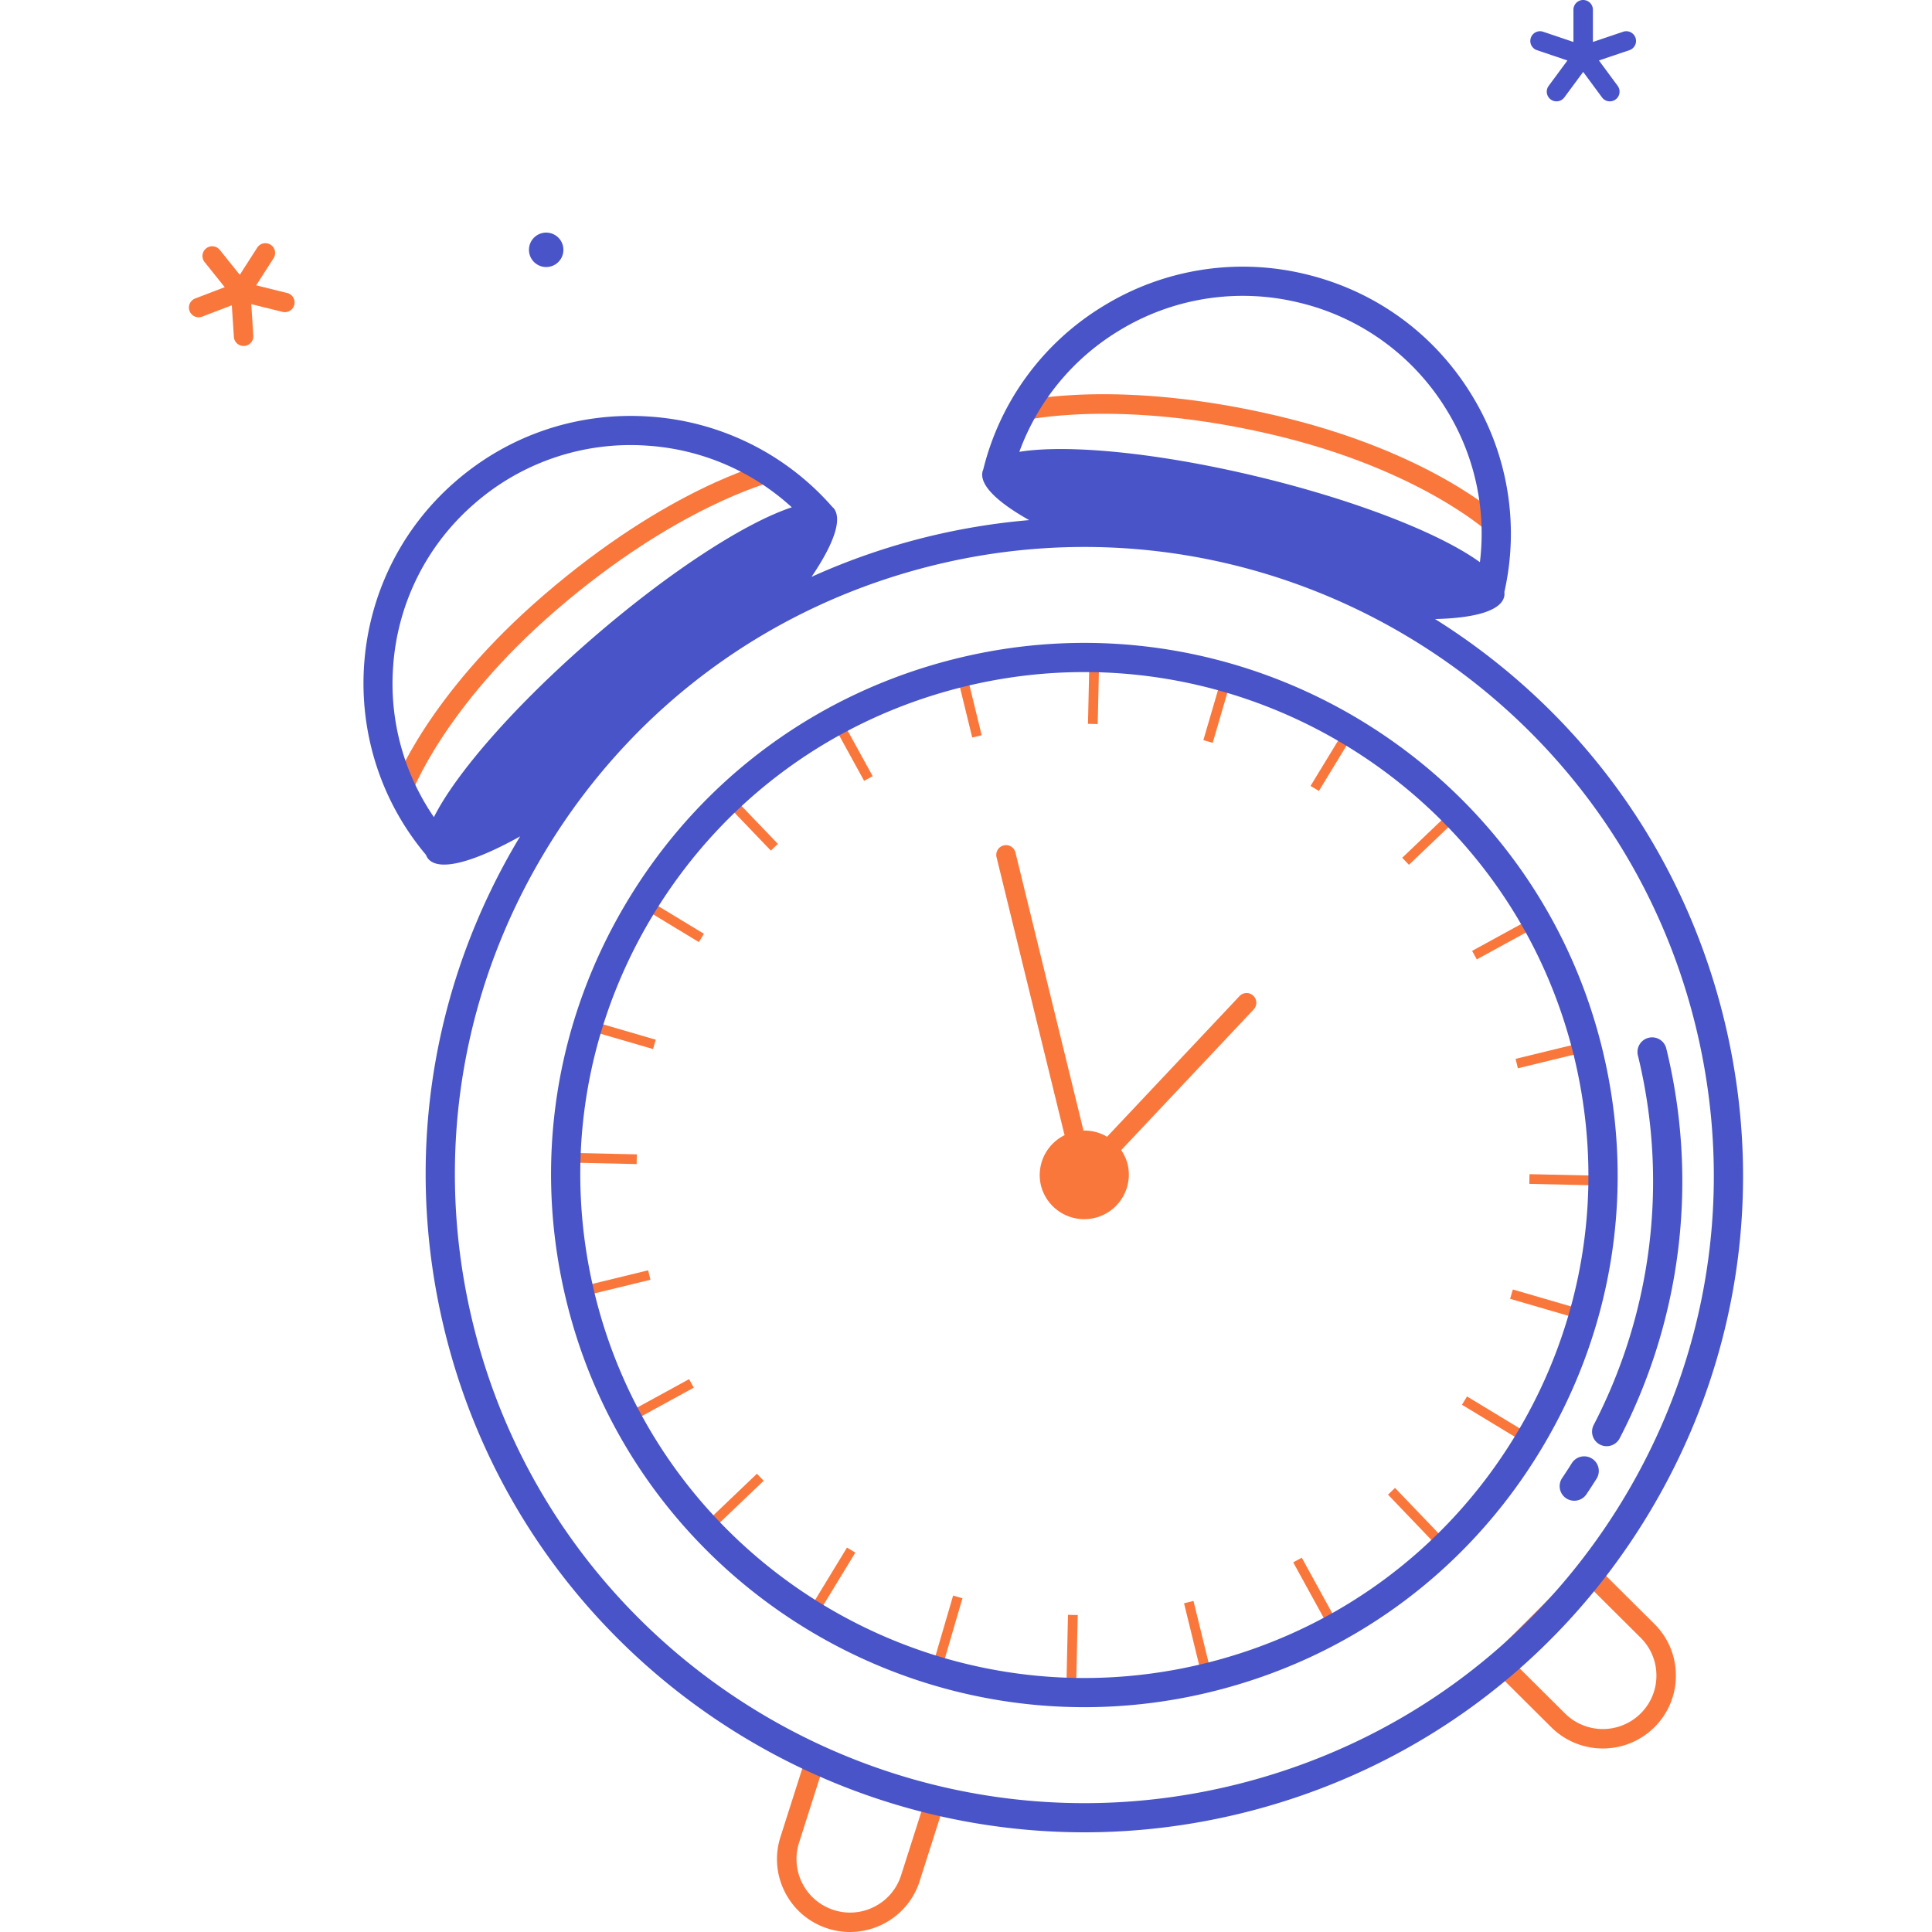 <svg preserveAspectRatio="xMidYMid meet" data-bbox="32.999 22.499 124.685 155.001" viewBox="32.999 22.499 124.685 155.001" height="200" width="200" xmlns="http://www.w3.org/2000/svg" data-type="color" role="img">
    <g>
        <path fill="#FA773C" d="M95.342 76.345l1.258 5.141-.758.186-1.258-5.141.758-.186z" data-color="1"></path>
        <path fill="#FA773C" d="M113.593 150.939l1.258 5.141-.759.186-1.258-5.141.759-.186z" data-color="1"></path>
        <path fill="#FA773C" d="M69.841 124.413l.185.757-5.151 1.256-.185-.758 5.151-1.255z" data-color="1"></path>
        <path fill="#FA773C" d="M144.585 106.193l.185.758-5.151 1.255-.185-.758 5.151-1.255z" data-color="1"></path>
        <path fill="#FA773C" d="M87.853 84.77l-2.548-4.641-.685.375 2.548 4.641.685-.375z" data-color="1"></path>
        <path fill="#FA773C" d="M121.593 147.844l2.549 4.642.685-.375-2.548-4.641-.686.374z" data-color="1"></path>
        <path fill="#FA773C" d="M68.476 135.689l.376.683 4.649-2.543-.375-.684-4.65 2.544z" data-color="1"></path>
        <path fill="#FA773C" d="M140.971 96.926l-.376-.684-4.649 2.544.375.684 4.65-2.544z" data-color="1"></path>
        <path fill="#FA773C" d="M76.585 86.378l-.564.539 3.664 3.825.565-.539-3.665-3.825z" data-color="1"></path>
        <path fill="#FA773C" d="M129.197 142.412l3.664 3.825.565-.539-3.665-3.825-.564.539z" data-color="1"></path>
        <path fill="#FA773C" d="M74.737 144.392l.54.563 3.832-3.657-.541-.564-3.831 3.658z" data-color="1"></path>
        <path fill="#FA773C" d="M130.337 91.317l.541.564 3.832-3.658-.54-.564-3.833 3.658z" data-color="1"></path>
        <path fill="#FA773C" d="M69.377 95.333l4.532 2.748.406-.666-4.532-2.748-.406.666z" data-color="1"></path>
        <path fill="#FA773C" d="M140.07 137.281l-4.532-2.747-.406.666 4.532 2.748.406-.667z" data-color="1"></path>
        <path fill="#FA773C" d="M86.462 147.063l-.668-.405-2.753 4.523.669.405 2.752-4.523z" data-color="1"></path>
        <path fill="#FA773C" d="M122.984 85.552l.669.405 2.753-4.523-.669-.405-2.753 4.523z" data-color="1"></path>
        <path fill="#FA773C" d="M70.452 105.914l-5.09-1.484-.219.749 5.089 1.483.22-.748z" data-color="1"></path>
        <path fill="#FA773C" d="M138.994 126.701l5.09 1.484.22-.749-5.09-1.483-.22.748z" data-color="1"></path>
        <path fill="#FA773C" d="M94.308 150.508l.749.219-1.486 5.08-.748-.219 1.485-5.08z" data-color="1"></path>
        <path fill="#FA773C" d="M115.87 76.799l.749.219-1.486 5.08-.748-.219 1.485-5.08z" data-color="1"></path>
        <path fill="#FA773C" d="M63.632 114.993l5.302.118-.017.78-5.302-.118.017-.78z" data-color="1"></path>
        <path fill="#FA773C" d="M140.55 116.7l5.302.117-.017.78-5.302-.118.018-.78z" data-color="1"></path>
        <path fill="#FA773C" d="M103.524 152.054l.782.017-.119 5.29-.781-.017.118-5.29z" data-color="1"></path>
        <path fill="#FA773C" d="M105.246 75.28l.782.017-.119 5.292-.781-.017.118-5.292z" data-color="1"></path>
        <path d="M80.455 169.877c-.475 1.489-.34 3.073.378 4.46s1.937 2.413 3.427 2.887a5.853 5.853 0 0 0 1.774.276c2.484 0 4.795-1.59 5.588-4.076l2.25-7.059-11.167-3.548-2.25 7.06zm11.455-2.499l-1.777 5.573a4.26 4.26 0 0 1-2.121 2.509 4.265 4.265 0 0 1-3.277.277 4.292 4.292 0 0 1-2.791-5.388l1.776-5.573 8.19 2.602z" fill="#FA773C" data-color="1"></path>
        <path d="M150.571 152.787l-5.259-5.229-8.272 8.286 5.257 5.229a5.85 5.85 0 0 0 4.136 1.703 5.85 5.85 0 0 0 4.151-1.717 5.81 5.81 0 0 0 1.71-4.139 5.808 5.808 0 0 0-1.723-4.133zm-1.093 7.17a4.308 4.308 0 0 1-6.077.011l-4.151-4.128 6.067-6.076 4.151 4.128a4.258 4.258 0 0 1 1.264 3.031 4.26 4.26 0 0 1-1.254 3.034z" fill="#FA773C" data-color="1"></path>
        <path d="M117.283 102.416l-10.625 11.283a3.573 3.573 0 0 0-1.908-.497c-.004-.03.004-.058-.004-.087L99.311 90.9a.78.78 0 1 0-1.519.37l5.435 22.215c.007.03.025.053.035.081a3.568 3.568 0 0 0-1.904 4.053 3.58 3.58 0 0 0 6.956-1.695 3.538 3.538 0 0 0-.523-1.151l10.63-11.288a.78.78 0 0 0-1.138-1.069z" fill="#FA773C" data-color="1"></path>
        <path d="M149.056 25.534a.783.783 0 0 0-.99-.489l-2.429.821V23.28a.78.78 0 1 0-1.562 0v2.587l-2.429-.821a.78.78 0 1 0-.5 1.478l2.448.827-1.505 2.037a.779.779 0 0 0 .628 1.242.78.78 0 0 0 .629-.317l1.511-2.045 1.51 2.045a.779.779 0 0 0 1.091.165.779.779 0 0 0 .166-1.091l-1.504-2.037 2.448-.827a.78.78 0 0 0 .488-.989z" fill="#4854C7" data-color="2"></path>
        <path d="M37.147 46.665a.78.78 0 0 1-.657-1.2l1.985-3.094a.78.78 0 0 1 1.316.841l-1.985 3.094a.783.783 0 0 1-.659.359z" fill="#FA773C" data-color="1"></path>
        <path d="M37.149 46.665a.78.78 0 0 1-.611-.293l-2.283-2.848a.78.78 0 1 1 1.221-.974l2.283 2.848a.78.78 0 0 1-.61 1.267z" fill="#FA773C" data-color="1"></path>
        <path d="M40.695 47.543a.764.764 0 0 1-.189-.023l-3.546-.878a.78.78 0 1 1 .377-1.514l3.546.878a.78.78 0 0 1-.188 1.537z" fill="#FA773C" data-color="1"></path>
        <path d="M37.384 50.256a.78.78 0 0 1-.779-.729l-.237-3.591a.78.78 0 0 1 .729-.829.783.783 0 0 1 .831.727l.237 3.591a.78.78 0 0 1-.729.829l-.052.002z" fill="#FA773C" data-color="1"></path>
        <path d="M33.782 47.953a.779.779 0 0 1-.279-1.508l3.366-1.288a.779.779 0 1 1 .559 1.456l-3.366 1.288a.792.792 0 0 1-.28.052z" fill="#FA773C" data-color="1"></path>
        <path fill="#4854C7" d="M63.042 42.543a1.381 1.381 0 1 1-2.762-.002 1.381 1.381 0 0 1 2.762.002z" data-color="2"></path>
        <path d="M50.841 86.22l-1.473-.524c.106-.296 2.697-7.344 12.066-15.426 9.99-8.616 17.7-10.567 18.024-10.646l.372 1.515c-.076.019-7.696 1.964-17.373 10.311-9.061 7.815-11.592 14.701-11.616 14.77z" fill="#FA773C" data-color="1"></path>
        <path d="M137.21 65.17c-.054-.049-5.522-5.006-17.13-7.764-12.483-2.964-20.103-1.177-20.178-1.158l-.371-1.515c.324-.079 8.066-1.894 20.911 1.157 12.046 2.862 17.601 7.925 17.832 8.139l-1.064 1.141z" fill="#FA773C" data-color="1"></path>
        <path d="M104.838 159.463c-19.253.002-36.784-13.087-41.549-32.566-2.71-11.077-.936-22.544 4.995-32.289s15.309-16.602 26.408-19.307c22.905-5.586 46.1 8.477 51.694 31.342 2.71 11.077.936 22.544-4.995 32.289s-15.31 16.602-26.408 19.306a42.72 42.72 0 0 1-10.145 1.225zm-.003-83.045c-3.166 0-6.379.374-9.589 1.156-10.49 2.557-19.354 9.038-24.96 18.249-5.606 9.211-7.282 20.05-4.721 30.519 5.288 21.613 27.206 34.903 48.862 29.624 10.49-2.557 19.354-9.038 24.96-18.248 5.606-9.211 7.282-20.05 4.721-30.519-4.505-18.41-21.077-30.781-39.273-30.781z" fill="#4854C7" data-color="2"></path>
        <path d="M145.557 139.516a1.172 1.172 0 0 0-1.614.375l-.251.395c-.171.265-.344.529-.52.79a1.168 1.168 0 0 0 .971 1.824c.376 0 .747-.181.973-.516a49.45 49.45 0 0 0 .817-1.255 1.17 1.17 0 0 0-.376-1.613z" fill="#4854C7" data-color="2"></path>
        <path d="M150.108 105.759a1.17 1.17 0 0 0-.861 1.414 42.463 42.463 0 0 1-3.545 29.645 1.168 1.168 0 0 0 1.04 1.707c.424 0 .833-.231 1.042-.632a44.79 44.79 0 0 0 3.74-31.275 1.17 1.17 0 0 0-1.416-.859z" fill="#4854C7" data-color="2"></path>
        <path d="M156.155 104.263c-3.28-13.407-11.503-24.767-23.18-32.099 3.205-.077 5.272-.667 5.542-1.789.03-.123.031-.251.017-.382a21.251 21.251 0 0 0-2.643-15.842c-2.996-4.885-7.718-8.313-13.297-9.653a21.377 21.377 0 0 0-16.241 2.559 21.298 21.298 0 0 0-9.63 13.119c-.02.049-.042.097-.054.149-.258 1.071 1.161 2.453 3.743 3.902a53.616 53.616 0 0 0-8.108 1.324 53.448 53.448 0 0 0-9.357 3.229c1.797-2.648 2.512-4.667 1.754-5.538-.014-.017-.039-.024-.054-.04a21.355 21.355 0 0 0-14.667-7.28c-5.726-.401-11.262 1.445-15.594 5.201-8.848 7.67-9.873 21.03-2.372 29.957.048.123.109.236.192.332.894 1.027 3.661.252 7.365-1.812-7.229 11.993-9.381 26.073-6.052 39.678 5.887 24.059 27.54 40.225 51.32 40.223 4.135 0 8.34-.49 12.531-1.511 13.708-3.341 25.292-11.81 32.618-23.847 7.324-12.035 9.514-26.199 6.167-39.88zM99.62 58.748a18.952 18.952 0 0 1 7.958-9.695 19.034 19.034 0 0 1 14.469-2.279 19.012 19.012 0 0 1 11.846 8.599 18.926 18.926 0 0 1 2.679 12.23c-3.176-2.3-9.877-4.954-17.863-6.873-8.021-1.926-15.224-2.602-19.089-1.982zM52.653 88.056a18.922 18.922 0 0 1-3.271-12.085 18.966 18.966 0 0 1 6.541-13.081 19.029 19.029 0 0 1 13.893-4.633 19.006 19.006 0 0 1 11.551 4.942c-3.714 1.223-9.799 5.135-16.035 10.541-6.202 5.375-10.922 10.814-12.679 14.316zm95.33 54.874c-7.001 11.503-18.07 19.596-31.169 22.789-27.042 6.592-54.414-10.005-61.018-36.995-3.199-13.074-1.105-26.609 5.896-38.112s18.07-19.596 31.169-22.788a50.513 50.513 0 0 1 11.975-1.444c22.723 0 43.418 15.449 49.043 38.439 3.198 13.073 1.104 26.608-5.896 38.111z" fill="#4854C7" data-color="2"></path>
    </g>
</svg>
